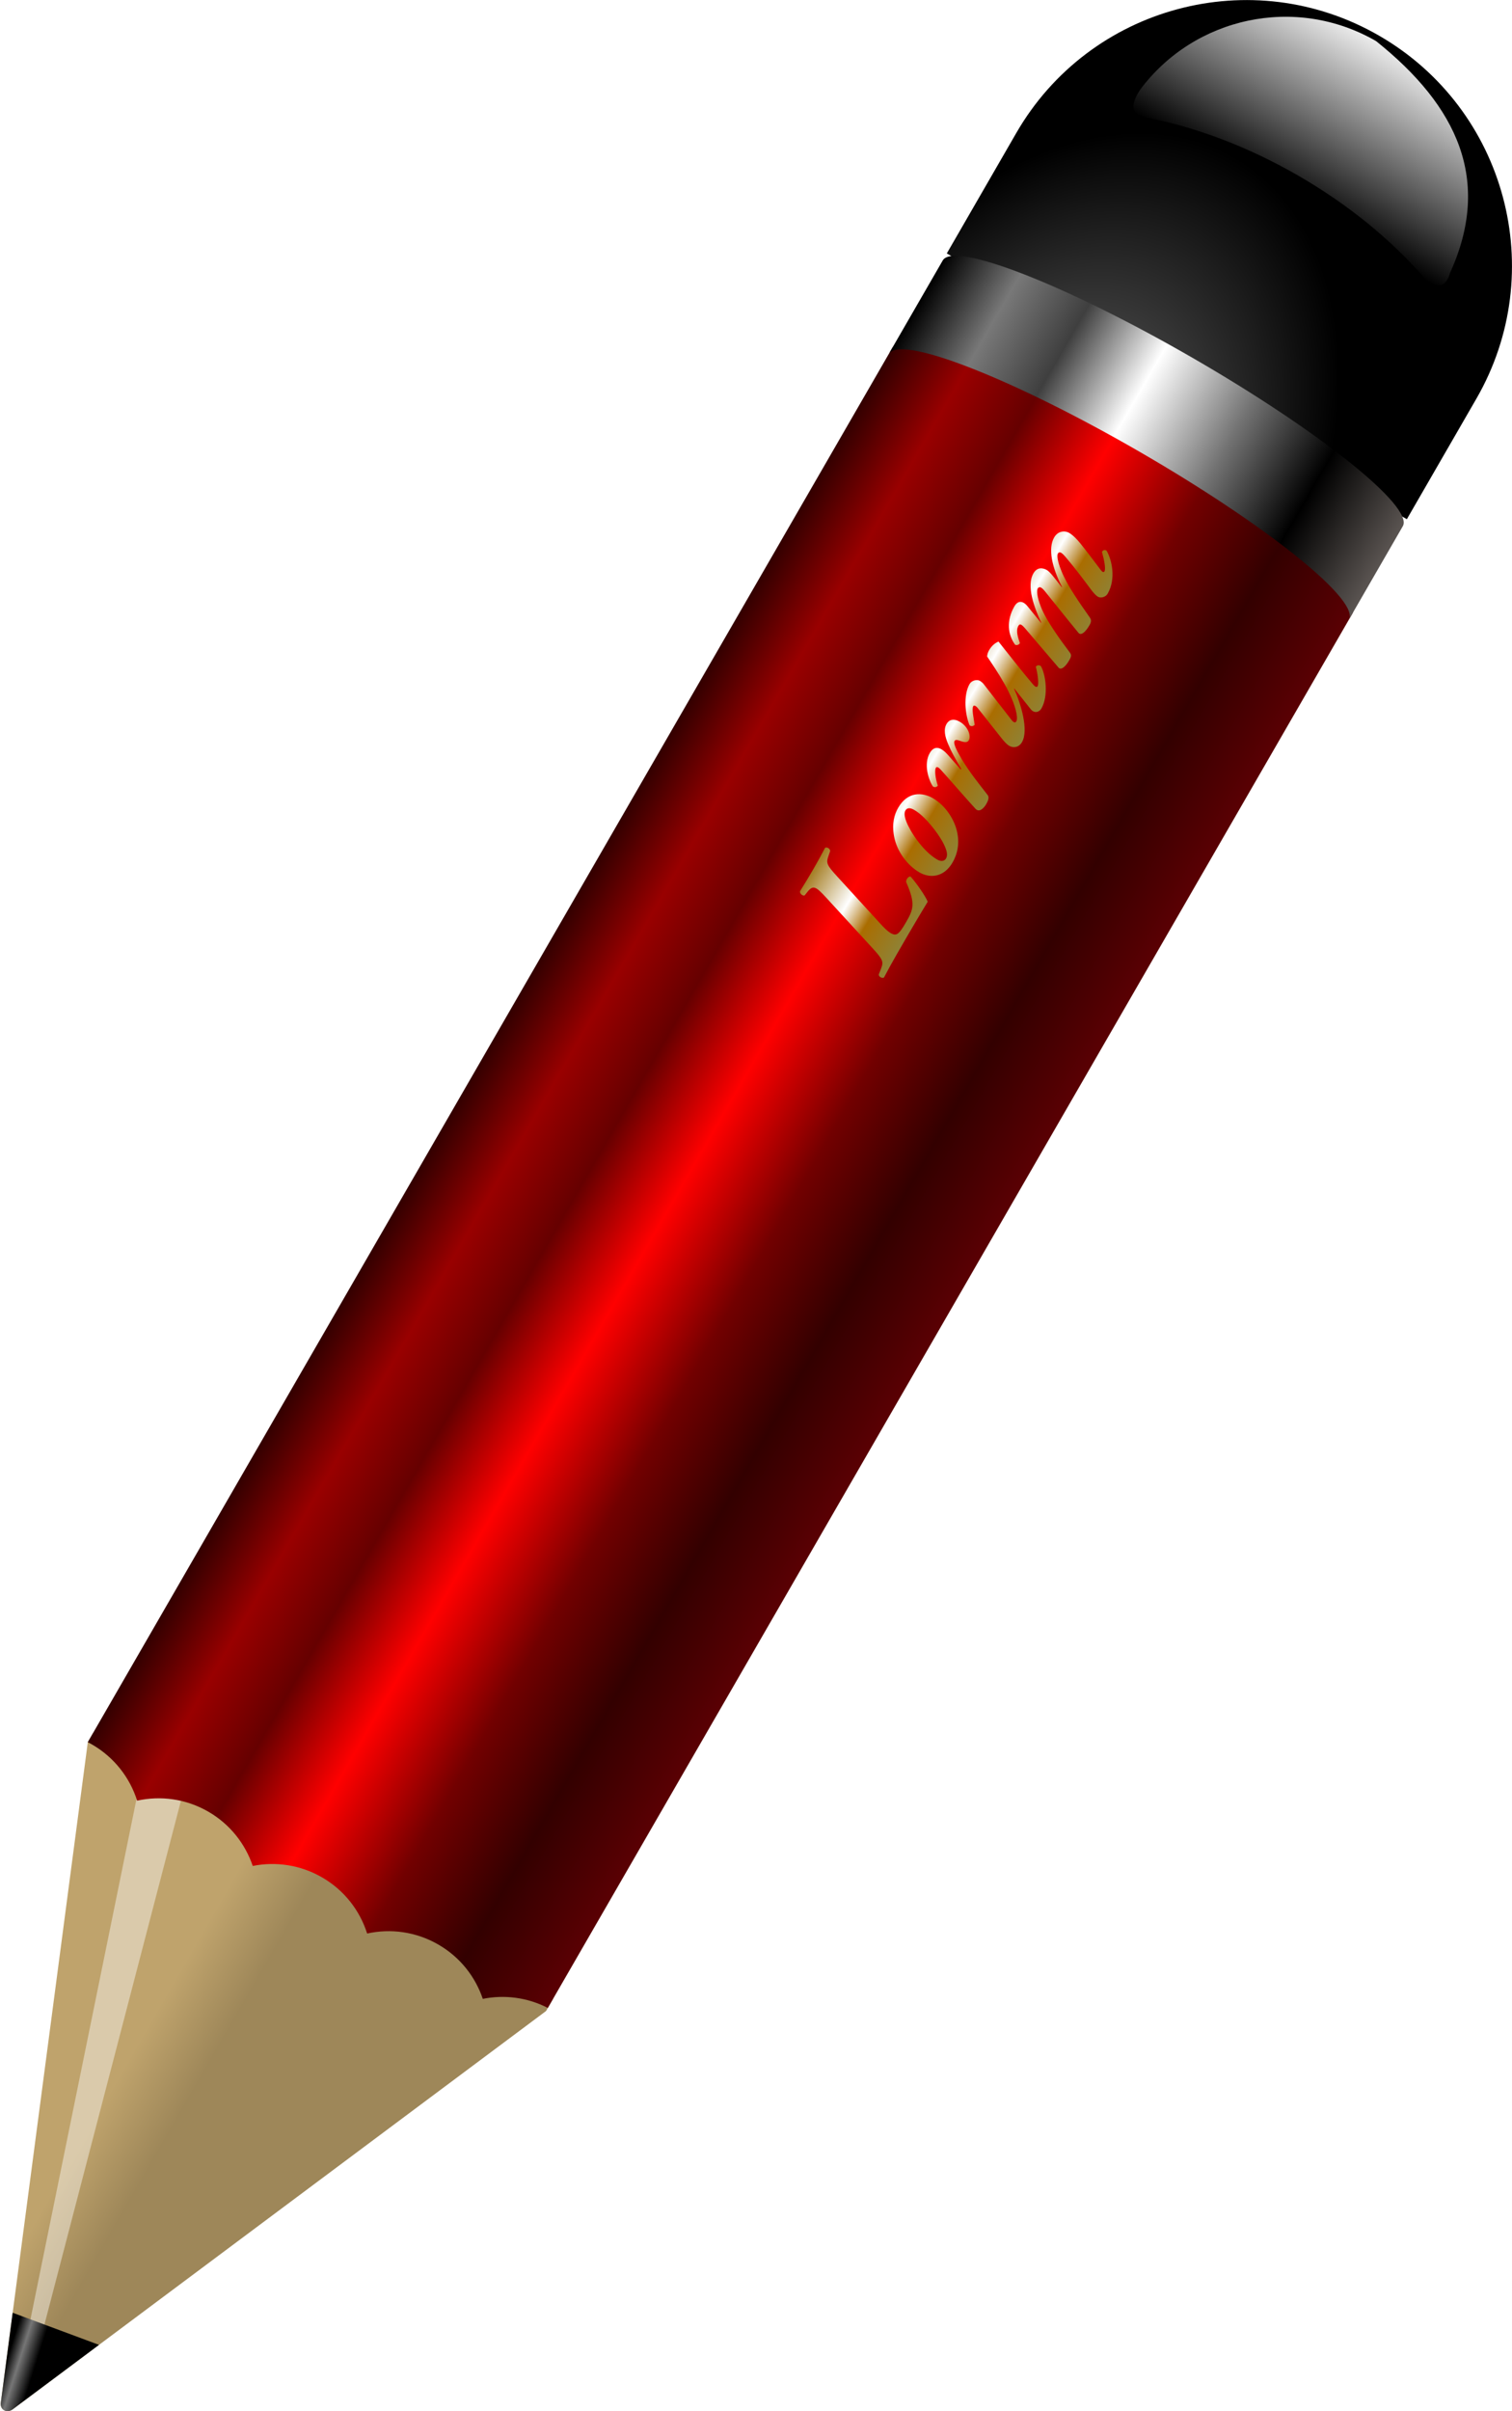 <?xml version="1.0" encoding="UTF-8" standalone="no"?>
<!-- Created with Inkscape (http://www.inkscape.org/) -->

<svg
   xmlns:dc="http://purl.org/dc/elements/1.1/"
   xmlns:cc="http://creativecommons.org/ns#"
   xmlns:rdf="http://www.w3.org/1999/02/22-rdf-syntax-ns#"
   xmlns:svg="http://www.w3.org/2000/svg"
   xmlns="http://www.w3.org/2000/svg"
   xmlns:xlink="http://www.w3.org/1999/xlink"
   xmlns:sodipodi="http://sodipodi.sourceforge.net/DTD/sodipodi-0.dtd"
   xmlns:inkscape="http://www.inkscape.org/namespaces/inkscape"
   width="806.812"
   height="1285.829"
   id="svg2879"
   version="1.1"
   inkscape:version="0.48.4 r9939"
   sodipodi:docname="1274541391.svg">
  <defs
     id="defs2881">
    <linearGradient
       id="linearGradient4442">
      <stop
         style="stop-color:#535353;stop-opacity:1;"
         offset="0"
         id="stop4444" />
      <stop
         style="stop-color:#b3b3b3;stop-opacity:0;"
         offset="1"
         id="stop4446" />
    </linearGradient>
    <linearGradient
       inkscape:collect="always"
       id="linearGradient4356">
      <stop
         style="stop-color:#9e8759;stop-opacity:1;"
         offset="0"
         id="stop4358" />
      <stop
         style="stop-color:#bfa36c;stop-opacity:1"
         offset="1"
         id="stop4360" />
    </linearGradient>
    <linearGradient
       id="linearGradient4336">
      <stop
         style="stop-color:#ffffff;stop-opacity:0.919;"
         offset="0"
         id="stop4338" />
      <stop
         style="stop-color:#ffffff;stop-opacity:0;"
         offset="1"
         id="stop4340" />
    </linearGradient>
    <linearGradient
       id="linearGradient4159">
      <stop
         id="stop4161"
         offset="0"
         style="stop-color:#000000;stop-opacity:1;" />
      <stop
         style="stop-color:#767676;stop-opacity:1;"
         offset="0.425"
         id="stop4163" />
      <stop
         id="stop4165"
         offset="1"
         style="stop-color:#000000;stop-opacity:1" />
    </linearGradient>
    <linearGradient
       id="linearGradient4153">
      <stop
         id="stop4155"
         offset="0"
         style="stop-color:#83704a;stop-opacity:1;" />
      <stop
         id="stop4157"
         offset="1"
         style="stop-color:#554930;stop-opacity:0;" />
    </linearGradient>
    <linearGradient
       id="linearGradient4125">
      <stop
         style="stop-color:#9e8759;stop-opacity:1;"
         offset="0"
         id="stop4127" />
      <stop
         style="stop-color:#9e8759;stop-opacity:0;"
         offset="1"
         id="stop4129" />
    </linearGradient>
    <linearGradient
       id="linearGradient4067">
      <stop
         style="stop-color:#9e8759;stop-opacity:1"
         offset="0"
         id="stop4069" />
      <stop
         id="stop4077"
         offset="0.611"
         style="stop-color:#dcc49b;stop-opacity:1;" />
      <stop
         style="stop-color:#af9355;stop-opacity:1"
         offset="1"
         id="stop4071" />
    </linearGradient>
    <linearGradient
       id="linearGradient4057">
      <stop
         style="stop-color:#c29b61;stop-opacity:1"
         offset="0"
         id="stop4059" />
      <stop
         id="stop4065"
         offset="0.598"
         style="stop-color:#ffffff;stop-opacity:0.498;" />
      <stop
         style="stop-color:#806640;stop-opacity:0;"
         offset="1"
         id="stop4061" />
    </linearGradient>
    <linearGradient
       id="linearGradient3966">
      <stop
         style="stop-color:#a37b1f;stop-opacity:1"
         offset="0"
         id="stop3968" />
      <stop
         id="stop3976"
         offset="0.407"
         style="stop-color:#ffffff;stop-opacity:1;" />
      <stop
         id="stop3974"
         offset="0.635"
         style="stop-color:#aa6d00;stop-opacity:1" />
      <stop
         style="stop-color:#8e8337;stop-opacity:1"
         offset="1"
         id="stop3970" />
    </linearGradient>
    <linearGradient
       id="linearGradient3895">
      <stop
         style="stop-color:#330000;stop-opacity:1"
         offset="0"
         id="stop3897" />
      <stop
         id="stop3899"
         offset="0.14"
         style="stop-color:#990000;stop-opacity:1" />
      <stop
         id="stop3901"
         offset="0.28"
         style="stop-color:#660000;stop-opacity:1" />
      <stop
         id="stop3903"
         offset="0.445"
         style="stop-color:#ff0000;stop-opacity:1" />
      <stop
         id="stop3905"
         offset="0.639"
         style="stop-color:#720000;stop-opacity:1" />
      <stop
         id="stop3907"
         offset="0.817"
         style="stop-color:#330000;stop-opacity:1" />
      <stop
         style="stop-color:#5a0003;stop-opacity:1"
         offset="1"
         id="stop3909" />
    </linearGradient>
    <linearGradient
       id="linearGradient3838">
      <stop
         id="stop3840"
         offset="0"
         style="stop-color:#000000;stop-opacity:1" />
      <stop
         style="stop-color:#780000;stop-opacity:1"
         offset="0.14"
         id="stop3842" />
      <stop
         style="stop-color:#450000;stop-opacity:1"
         offset="0.28"
         id="stop3844" />
      <stop
         style="stop-color:#ff0000;stop-opacity:1"
         offset="0.445"
         id="stop3846" />
      <stop
         style="stop-color:#720000;stop-opacity:1"
         offset="0.639"
         id="stop3848" />
      <stop
         style="stop-color:#1a0000;stop-opacity:1"
         offset="0.817"
         id="stop3850" />
      <stop
         id="stop3852"
         offset="1"
         style="stop-color:#5a0003;stop-opacity:1" />
    </linearGradient>
    <linearGradient
       id="linearGradient3814">
      <stop
         style="stop-color:#000000;stop-opacity:1"
         offset="0"
         id="stop3816" />
      <stop
         id="stop3830"
         offset="0.14"
         style="stop-color:#787878;stop-opacity:1" />
      <stop
         id="stop3828"
         offset="0.28"
         style="stop-color:#3f3f3f;stop-opacity:1" />
      <stop
         id="stop3826"
         offset="0.445"
         style="stop-color:#ffffff;stop-opacity:1" />
      <stop
         id="stop3824"
         offset="0.639"
         style="stop-color:#727272;stop-opacity:1" />
      <stop
         id="stop3822"
         offset="0.817"
         style="stop-color:#000000;stop-opacity:1" />
      <stop
         style="stop-color:#5a5451;stop-opacity:1"
         offset="1"
         id="stop3818" />
    </linearGradient>
    <linearGradient
       id="linearGradient3686">
      <stop
         style="stop-color:#ffffff;stop-opacity:1;"
         offset="0"
         id="stop3688" />
      <stop
         id="stop3700"
         offset="0.323"
         style="stop-color:#4f4f4f;stop-opacity:1;" />
      <stop
         style="stop-color:#000000;stop-opacity:1"
         offset="1"
         id="stop3690" />
    </linearGradient>
    <inkscape:perspective
       sodipodi:type="inkscape:persp3d"
       inkscape:vp_x="0 : 372.04724 : 1"
       inkscape:vp_y="0 : 1000 : 0"
       inkscape:vp_z="1052.3622 : 372.04724 : 1"
       inkscape:persp3d-origin="526.18109 : 248.03149 : 1"
       id="perspective2888" />
    <inkscape:perspective
       id="perspective3803"
       inkscape:persp3d-origin="0.5 : 0.33333333 : 1"
       inkscape:vp_z="1 : 0.5 : 1"
       inkscape:vp_y="0 : 1000 : 0"
       inkscape:vp_x="0 : 0.5 : 1"
       sodipodi:type="inkscape:persp3d" />
    <linearGradient
       inkscape:collect="always"
       xlink:href="#linearGradient3895"
       id="linearGradient3872"
       gradientUnits="userSpaceOnUse"
       gradientTransform="matrix(6.694,0,0,6.051,-1355.776,-935.159)"
       x1="245.058"
       y1="193.164"
       x2="245.058"
       y2="240.013" />
    <radialGradient
       inkscape:collect="always"
       xlink:href="#linearGradient3686"
       id="radialGradient3917"
       cx="697.934"
       cy="576.156"
       fx="697.934"
       fy="576.156"
       r="107.958"
       gradientTransform="matrix(2,8.3414398e-8,-5.4756255e-8,1.313,-460.377,-415.501)"
       gradientUnits="userSpaceOnUse" />
    <linearGradient
       inkscape:collect="always"
       xlink:href="#linearGradient3814"
       id="linearGradient3933"
       x1="1146.901"
       y1="460.63"
       x2="1147.061"
       y2="744.094"
       gradientUnits="userSpaceOnUse"
       gradientTransform="translate(-177.289,-227.039)" />
    <linearGradient
       inkscape:collect="always"
       xlink:href="#linearGradient3966"
       id="linearGradient3972"
       x1="243.801"
       y1="840.51"
       x2="243.148"
       y2="889.254"
       gradientUnits="userSpaceOnUse" />
    <linearGradient
       inkscape:collect="always"
       xlink:href="#linearGradient3966"
       id="linearGradient4079"
       gradientUnits="userSpaceOnUse"
       x1="243.801"
       y1="840.51"
       x2="243.148"
       y2="889.254" />
    <linearGradient
       inkscape:collect="always"
       xlink:href="#linearGradient3966"
       id="linearGradient4081"
       gradientUnits="userSpaceOnUse"
       x1="243.801"
       y1="840.51"
       x2="243.148"
       y2="889.254" />
    <linearGradient
       inkscape:collect="always"
       xlink:href="#linearGradient3966"
       id="linearGradient4083"
       gradientUnits="userSpaceOnUse"
       x1="243.801"
       y1="840.51"
       x2="243.148"
       y2="889.254" />
    <linearGradient
       inkscape:collect="always"
       xlink:href="#linearGradient3966"
       id="linearGradient4085"
       gradientUnits="userSpaceOnUse"
       x1="243.801"
       y1="840.51"
       x2="243.148"
       y2="889.254" />
    <linearGradient
       inkscape:collect="always"
       xlink:href="#linearGradient3966"
       id="linearGradient4087"
       gradientUnits="userSpaceOnUse"
       x1="243.801"
       y1="840.51"
       x2="243.148"
       y2="889.254" />
    <linearGradient
       inkscape:collect="always"
       xlink:href="#linearGradient4159"
       id="linearGradient4100"
       x1="-190.094"
       y1="359.95"
       x2="-186.755"
       y2="375.25"
       gradientUnits="userSpaceOnUse" />
    <linearGradient
       inkscape:collect="always"
       xlink:href="#linearGradient3966"
       id="linearGradient4286"
       gradientUnits="userSpaceOnUse"
       x1="243.801"
       y1="840.51"
       x2="243.148"
       y2="889.254" />
    <linearGradient
       inkscape:collect="always"
       xlink:href="#linearGradient4336"
       id="linearGradient4354"
       gradientUnits="userSpaceOnUse"
       gradientTransform="matrix(0.682,0,0,0.682,392.599,119.288)"
       x1="1245.692"
       y1="375.321"
       x2="1102.816"
       y2="375.648" />
    <linearGradient
       inkscape:collect="always"
       xlink:href="#linearGradient4356"
       id="linearGradient4362"
       x1="-49.533"
       y1="375.323"
       x2="-49.533"
       y2="337.099"
       gradientUnits="userSpaceOnUse" />
    <filter
       inkscape:collect="always"
       id="filter4430"
       x="-0.056"
       width="1.113"
       y="-0.166"
       height="1.331"
       color-interpolation-filters="sRGB">
      <feGaussianBlur
         inkscape:collect="always"
         stdDeviation="6.723"
         id="feGaussianBlur4432" />
    </filter>
    <linearGradient
       inkscape:collect="always"
       xlink:href="#linearGradient4442"
       id="linearGradient4448"
       x1="-158.188"
       y1="890.672"
       x2="910.362"
       y2="890.672"
       gradientUnits="userSpaceOnUse" />
    <filter
       inkscape:collect="always"
       id="filter4450"
       color-interpolation-filters="sRGB">
      <feGaussianBlur
         inkscape:collect="always"
         stdDeviation="8.805"
         id="feGaussianBlur4452" />
    </filter>
    <linearGradient
       inkscape:collect="always"
       xlink:href="#linearGradient4356"
       id="linearGradient4517"
       gradientUnits="userSpaceOnUse"
       x1="-49.533"
       y1="375.323"
       x2="-49.533"
       y2="337.099" />
    <linearGradient
       inkscape:collect="always"
       xlink:href="#linearGradient3895"
       id="linearGradient4519"
       gradientUnits="userSpaceOnUse"
       gradientTransform="matrix(6.694,0,0,6.051,-1355.776,-935.159)"
       x1="245.058"
       y1="193.164"
       x2="245.058"
       y2="240.013" />
    <radialGradient
       inkscape:collect="always"
       xlink:href="#linearGradient3686"
       id="radialGradient4521"
       gradientUnits="userSpaceOnUse"
       gradientTransform="matrix(2,8.3414398e-8,-5.4756255e-8,1.313,-460.377,-415.501)"
       cx="697.934"
       cy="576.156"
       fx="697.934"
       fy="576.156"
       r="107.958" />
    <linearGradient
       inkscape:collect="always"
       xlink:href="#linearGradient3814"
       id="linearGradient4523"
       gradientUnits="userSpaceOnUse"
       gradientTransform="translate(-177.289,-227.039)"
       x1="1146.901"
       y1="460.63"
       x2="1147.061"
       y2="744.094" />
    <linearGradient
       inkscape:collect="always"
       xlink:href="#linearGradient3966"
       id="linearGradient4525"
       gradientUnits="userSpaceOnUse"
       x1="243.801"
       y1="840.51"
       x2="243.148"
       y2="889.254" />
    <linearGradient
       inkscape:collect="always"
       xlink:href="#linearGradient3966"
       id="linearGradient4527"
       gradientUnits="userSpaceOnUse"
       x1="243.801"
       y1="840.51"
       x2="243.148"
       y2="889.254" />
    <linearGradient
       inkscape:collect="always"
       xlink:href="#linearGradient3966"
       id="linearGradient4529"
       gradientUnits="userSpaceOnUse"
       x1="243.801"
       y1="840.51"
       x2="243.148"
       y2="889.254" />
    <linearGradient
       inkscape:collect="always"
       xlink:href="#linearGradient3966"
       id="linearGradient4531"
       gradientUnits="userSpaceOnUse"
       x1="243.801"
       y1="840.51"
       x2="243.148"
       y2="889.254" />
    <linearGradient
       inkscape:collect="always"
       xlink:href="#linearGradient3966"
       id="linearGradient4533"
       gradientUnits="userSpaceOnUse"
       x1="243.801"
       y1="840.51"
       x2="243.148"
       y2="889.254" />
    <linearGradient
       inkscape:collect="always"
       xlink:href="#linearGradient3966"
       id="linearGradient4535"
       gradientUnits="userSpaceOnUse"
       x1="243.801"
       y1="840.51"
       x2="243.148"
       y2="889.254" />
    <linearGradient
       inkscape:collect="always"
       xlink:href="#linearGradient4336"
       id="linearGradient4537"
       gradientUnits="userSpaceOnUse"
       gradientTransform="matrix(0.682,0,0,0.682,392.599,119.288)"
       x1="1245.692"
       y1="375.321"
       x2="1102.816"
       y2="375.648" />
    <linearGradient
       inkscape:collect="always"
       xlink:href="#linearGradient4159"
       id="linearGradient4539"
       gradientUnits="userSpaceOnUse"
       x1="-190.094"
       y1="359.95"
       x2="-186.755"
       y2="375.25" />
  </defs>
  <sodipodi:namedview
     inkscape:document-units="mm"
     pagecolor="#ffffff"
     bordercolor="#666666"
     borderopacity="1.0"
     inkscape:pageopacity="0.0"
     inkscape:pageshadow="2"
     inkscape:zoom="0.13874258"
     inkscape:cx="-310.42994"
     inkscape:cy="-560.23272"
     inkscape:current-layer="layer1"
     id="namedview2883"
     showgrid="false"
     inkscape:window-width="1440"
     inkscape:window-height="748"
     inkscape:window-x="57"
     inkscape:window-y="24"
     inkscape:window-maximized="0"
     units="mm"
     fit-margin-top="0"
     fit-margin-left="0"
     fit-margin-right="0"
     fit-margin-bottom="0" />
  <g
     inkscape:label="Layer 1"
     inkscape:groupmode="layer"
     id="layer1"
     transform="translate(210.327,392.086)">
    <g
       id="g4454"
       transform="matrix(0.5,-0.866,0.866,0.5,-422.286,518.058)">
      <path
         sodipodi:nodetypes="cccccccs"
         id="path4026"
         d="m -217.849,373.058 c 0,-2.692 2.682,-3.559 2.682,-3.559 l 328.215,-135.908 5.734,0 0,283.465 -7.645,0 -326.151,-140.219 c 0,0 -2.834,-1.021 -2.834,-3.778 z"
         style="color:#000000;fill:url(#linearGradient4517);fill-opacity:1;fill-rule:evenodd;stroke:none;stroke-width:10;marker:none;visibility:visible;display:inline;overflow:visible;enable-background:accumulate"
         inkscape:connector-curvature="0" />
      <path
         id="path4364"
         d="m -169.46,361.217 268.842,-89.826 17.838,19.112 -284.769,78.359 -1.911,-7.645 z"
         style="opacity:0.656;color:#000000;fill:#ffffff;fill-opacity:1;fill-rule:evenodd;stroke:none;stroke-width:10;marker:none;visibility:visible;display:inline;overflow:visible;filter:url(#filter4430);enable-background:accumulate"
         inkscape:connector-curvature="0" />
      <path
         sodipodi:nodetypes="cscscscscccscc"
         id="rect3811"
         d="m 113.023,233.586 c 0.04,0.845 0.062,1.708 0.062,2.562 0,13.807 -5.275,26.394 -13.906,35.844 8.631,9.45 13.906,22.006 13.906,35.812 0,13.424 -5.01,25.676 -13.219,35.031 8.218,9.357 13.219,21.63 13.219,35.062 0,13.807 -5.275,26.363 -13.906,35.812 8.631,9.45 13.906,22.037 13.906,35.844 0,13.433 -5,25.674 -13.219,35.031 7.69,8.763 12.569,20.04 13.156,32.469 l 858.676,0 c 11.963,0 21.656,-63.442 21.656,-141.719 0,-78.277 -9.694,-141.75 -21.656,-141.75 l -858.676,0 z"
         style="color:#000000;fill:url(#linearGradient4519);fill-opacity:1;fill-rule:evenodd;stroke:none;stroke-width:10;marker:none;visibility:visible;display:inline;overflow:visible;enable-background:accumulate"
         inkscape:connector-curvature="0" />
      <path
         sodipodi:nodetypes="cccscc"
         id="path3712"
         d="m 1029.777,233.587 0,283.469 c 0,0 60.63,0 74.165,-7.3e-4 78.276,0 141.75,-63.442 141.75,-141.719 0,-78.277 -63.474,-141.75 -141.75,-141.75 l -74.165,7.3e-4 z"
         style="color:#000000;fill:url(#radialGradient4521);fill-opacity:1;fill-rule:evenodd;stroke:none;stroke-width:10;marker:none;visibility:visible;display:inline;overflow:visible;enable-background:accumulate"
         inkscape:connector-curvature="0" />
      <path
         sodipodi:nodetypes="ccccccsccc"
         id="rect3921"
         d="m 968.711,233.586 0,0.125 c 11.602,2.682 20.906,65.054 20.906,141.625 0,76.577 -9.303,138.952 -20.906,141.625 l 0,0.094 c 41.188,7.8e-4 51.854,0.002 56.759,7.8e-4 11.963,0 21.656,-63.442 21.656,-141.719 0,-78.277 -9.694,-141.75 -21.656,-141.75 l -56.759,-7.8e-4 0,5e-5 z"
         style="color:#000000;fill:url(#linearGradient4523);fill-opacity:1;fill-rule:evenodd;stroke:none;stroke-width:10;marker:none;visibility:visible;display:inline;overflow:visible;enable-background:accumulate"
         inkscape:connector-curvature="0" />
      <g
         transform="matrix(1.289,0,0,1.289,408.617,-747.598)"
         id="text3935"
         style="font-size:24px;font-style:normal;font-variant:normal;font-weight:normal;font-stretch:normal;text-align:start;line-height:100%;writing-mode:lr-tb;text-anchor:start;color:#000000;fill:url(#linearGradient4535);fill-opacity:1;fill-rule:evenodd;stroke:none;stroke-width:10;marker:none;visibility:visible;display:inline;overflow:visible;enable-background:accumulate;font-family:Adobe Garamond Pro;-inkscape-font-specification:Adobe Garamond Pro">
        <path
           id="path3940"
           style="font-size:72px;font-style:italic;font-weight:bold;line-height:100%;fill:url(#linearGradient4525);fill-opacity:1;marker:none;font-family:Adobe Garamond Pro;-inkscape-font-specification:Adobe Garamond Pro Bold Italic"
           d="m 235.876,851.094 c 2.088,-6.696 2.664,-7.128 5.76,-7.704 l 1.872,-0.36 c 0.936,-0.288 1.08,-2.088 0.216,-2.52 -3.096,0.144 -6.336,0.216 -9.792,0.216 -3.456,0 -7.2,-0.072 -10.944,-0.216 -0.936,0.288 -1.224,2.088 -0.504,2.52 l 1.872,0.288 c 3.672,0.576 3.6,1.944 1.8,7.776 l -8.424,26.784 c -2.088,6.696 -2.664,7.2 -5.76,7.704 l -2.376,0.36 c -1.008,0.288 -0.936,2.088 -0.144,2.52 3.816,-0.144 7.056,-0.216 10.512,-0.216 l 8.28,0 c 2.952,0 6.192,0.072 9.216,0.072 3.096,0.072 5.976,0.072 8.208,0.144 1.512,-1.944 4.32,-7.776 5.472,-11.376 -0.36,-0.864 -2.088,-1.008 -2.88,-0.432 -5.904,8.064 -8.424,8.28 -14.688,8.28 -4.896,0 -6.192,-0.504 -6.624,-1.8 -0.432,-1.296 -0.144,-3.384 0.936,-6.768 l 7.992,-25.272"
           inkscape:connector-curvature="0" />
        <path
           id="path3942"
           style="font-size:72px;font-style:italic;font-weight:bold;line-height:100%;fill:url(#linearGradient4527);fill-opacity:1;marker:none;font-family:Adobe Garamond Pro;-inkscape-font-specification:Adobe Garamond Pro Bold Italic"
           d="m 273.75,861.606 c 1.584,0 2.016,1.512 2.016,3.024 0,5.472 -3.528,13.392 -5.472,16.632 -1.944,3.168 -3.528,4.824 -5.328,4.824 -1.368,0 -2.232,-1.152 -2.232,-2.952 0,-6.912 4.536,-15.552 7.128,-18.792 1.512,-1.872 2.736,-2.736 3.888,-2.736 m -0.504,-3.168 c -3.24,0 -7.056,0.936 -11.232,4.536 -4.824,4.176 -7.488,10.728 -7.56,16.272 -0.072,5.04 3.096,10.008 10.44,10.008 4.176,0 8.496,-1.44 12.24,-5.04 4.176,-4.032 6.696,-10.08 6.696,-15.264 0,-5.184 -2.88,-10.512 -10.584,-10.512"
           inkscape:connector-curvature="0" />
        <path
           id="path3944"
           style="font-size:72px;font-style:italic;font-weight:bold;line-height:100%;fill:url(#linearGradient4529);fill-opacity:1;marker:none;font-family:Adobe Garamond Pro;-inkscape-font-specification:Adobe Garamond Pro Bold Italic"
           d="m 313.26,858.438 c -2.592,0 -4.824,1.944 -7.056,4.968 -1.728,2.232 -3.6,5.328 -5.976,9.576 l -0.36,0 2.592,-7.632 c 1.224,-3.672 1.08,-6.912 -3.096,-6.912 -5.256,0 -9.864,5.112 -11.304,7.992 -0.144,0.792 0.432,1.584 1.296,1.656 2.016,-2.304 4.752,-4.392 5.976,-4.392 0.792,0 0.72,0.936 0.288,2.304 -2.016,6.192 -4.68,13.752 -6.768,20.376 -0.72,2.304 2.16,2.88 3.96,2.88 1.584,0 3.024,-0.288 3.456,-1.296 2.304,-5.616 4.32,-11.016 7.56,-16.848 1.872,-3.312 3.744,-6.264 4.968,-6.264 0.576,0 0.936,0.432 1.152,1.656 0.36,1.872 0.648,3.312 2.088,3.312 1.944,0 4.752,-2.952 4.752,-7.056 0,-2.952 -1.44,-4.32 -3.528,-4.32"
           inkscape:connector-curvature="0" />
        <path
           id="path3946"
           style="font-size:72px;font-style:italic;font-weight:bold;line-height:100%;fill:url(#linearGradient4531);fill-opacity:1;marker:none;font-family:Adobe Garamond Pro;-inkscape-font-specification:Adobe Garamond Pro Bold Italic"
           d="m 332.362,858.438 c -5.472,0 -12.096,4.896 -14.832,8.568 -0.072,1.008 0.432,1.44 1.224,1.728 2.016,-1.584 4.968,-4.392 6.408,-4.392 0.576,0 0.648,0.936 0.288,1.872 l -5.976,15.048 c -0.576,1.512 -1.08,2.952 -1.08,4.248 0,2.016 1.512,3.744 3.96,3.744 5.76,0 13.68,-8.496 17.496,-13.896 l 0.144,0 -4.032,10.224 c -0.864,2.16 0.648,3.672 2.448,3.672 6.048,0 13.104,-5.472 15.12,-9 0,-1.008 -0.432,-1.512 -1.296,-1.656 -1.8,1.872 -5.4,4.68 -6.552,4.68 -0.936,0 -0.648,-1.152 -0.36,-2.016 2.52,-7.056 5.472,-14.184 8.208,-21.24 -1.008,-0.792 -2.664,-1.584 -5.04,-1.584 -1.08,0 -1.872,0.216 -2.664,0.576 -3.24,6.768 -8.424,17.28 -14.4,22.392 -1.44,1.224 -2.304,1.512 -2.736,1.512 -0.864,0 -1.08,-0.648 -0.576,-1.944 l 7.128,-17.496 c 0.216,-0.504 0.36,-1.44 0.36,-2.016 0,-1.368 -1.512,-3.024 -3.24,-3.024"
           inkscape:connector-curvature="0" />
        <path
           id="path3948"
           style="font-size:72px;font-style:italic;font-weight:bold;line-height:100%;fill:url(#linearGradient4533);fill-opacity:1;marker:none;font-family:Adobe Garamond Pro;-inkscape-font-specification:Adobe Garamond Pro Bold Italic"
           d="m 369.44,858.438 c -6.912,0 -11.52,3.528 -13.608,8.208 0.072,0.792 0.792,1.44 1.584,1.368 1.296,-1.44 3.384,-4.104 5.832,-4.104 1.08,0 1.368,0.504 0.504,2.952 -1.08,3.096 -6.84,19.152 -7.128,20.088 -0.504,1.512 1.8,2.304 4.896,2.304 1.656,0 2.376,-0.288 2.808,-1.296 2.952,-6.912 6.624,-15.12 10.44,-19.944 2.808,-3.528 4.968,-4.896 5.904,-4.896 0.576,0 1.008,0.432 1.008,1.008 0,0.72 -0.288,1.656 -1.008,3.384 -2.952,7.56 -7.2,18.576 -7.488,19.44 -0.504,1.512 1.8,2.304 4.968,2.304 1.512,0 2.376,-0.288 2.952,-1.584 3.096,-6.624 6.84,-14.832 10.944,-19.944 2.52,-3.24 4.464,-4.608 5.256,-4.608 0.72,0 1.008,0.432 1.008,1.008 0,0.72 -0.288,1.656 -0.936,3.384 -1.8,5.04 -3.96,10.008 -6.12,15.048 -0.576,1.368 -1.08,2.808 -1.08,3.888 0,1.296 1.44,2.808 3.096,2.808 7.2,0 13.176,-5.688 15.192,-9.288 0.072,-0.936 -0.648,-1.512 -1.44,-1.368 -2.016,2.088 -5.112,4.896 -6.408,4.896 -0.576,0 -0.72,-0.576 -0.288,-1.584 2.16,-5.112 3.96,-9.288 5.328,-12.888 0.864,-2.232 1.44,-4.464 1.44,-6.192 0,-1.872 -1.44,-4.392 -4.752,-4.392 -5.184,0 -11.16,5.328 -16.056,13.032 l -0.216,0 c 1.8,-4.32 3.096,-7.416 3.096,-8.856 0,-1.872 -0.792,-4.176 -3.96,-4.176 -6.048,0 -12.168,7.416 -16.056,13.032 l -0.144,0 3.24,-8.496 c 0.72,-1.944 0.72,-4.536 -2.808,-4.536"
           inkscape:connector-curvature="0" />
      </g>
      <path
         sodipodi:nodetypes="csccccc"
         id="path4334"
         d="m 1145.447,288.703 c 8.899,25.26 14.029,54.917 14.029,86.64 0,31.2 -4.95,60.388 -13.577,85.365 -2.282,8.921 1.643,12.672 9.14,10.634 53.908,-5.204 78.999,-40.903 87.343,-95.999 0,-49.592 -37.366,-90.492 -85.467,-96.071 -11.492,-0.683 -13.103,3.81 -11.468,9.43 z"
         style="color:#000000;fill:url(#linearGradient4537);fill-opacity:1;fill-rule:evenodd;stroke:none;stroke-width:10;marker:none;visibility:visible;display:inline;overflow:visible;enable-background:accumulate"
         inkscape:connector-curvature="0" />
      <path
         id="rect4089"
         d="m -170.531,351.031 -44.625,18.469 c 0,0 -2.688,0.871 -2.688,3.562 0,2.757 2.844,3.781 2.844,3.781 l 52.656,22.625 -8.188,-48.438 z"
         style="color:#000000;fill:url(#linearGradient4539);fill-opacity:1;fill-rule:evenodd;stroke:none;stroke-width:10;marker:none;visibility:visible;display:inline;overflow:visible;enable-background:accumulate"
         inkscape:connector-curvature="0" />
    </g>
  </g>
</svg>
